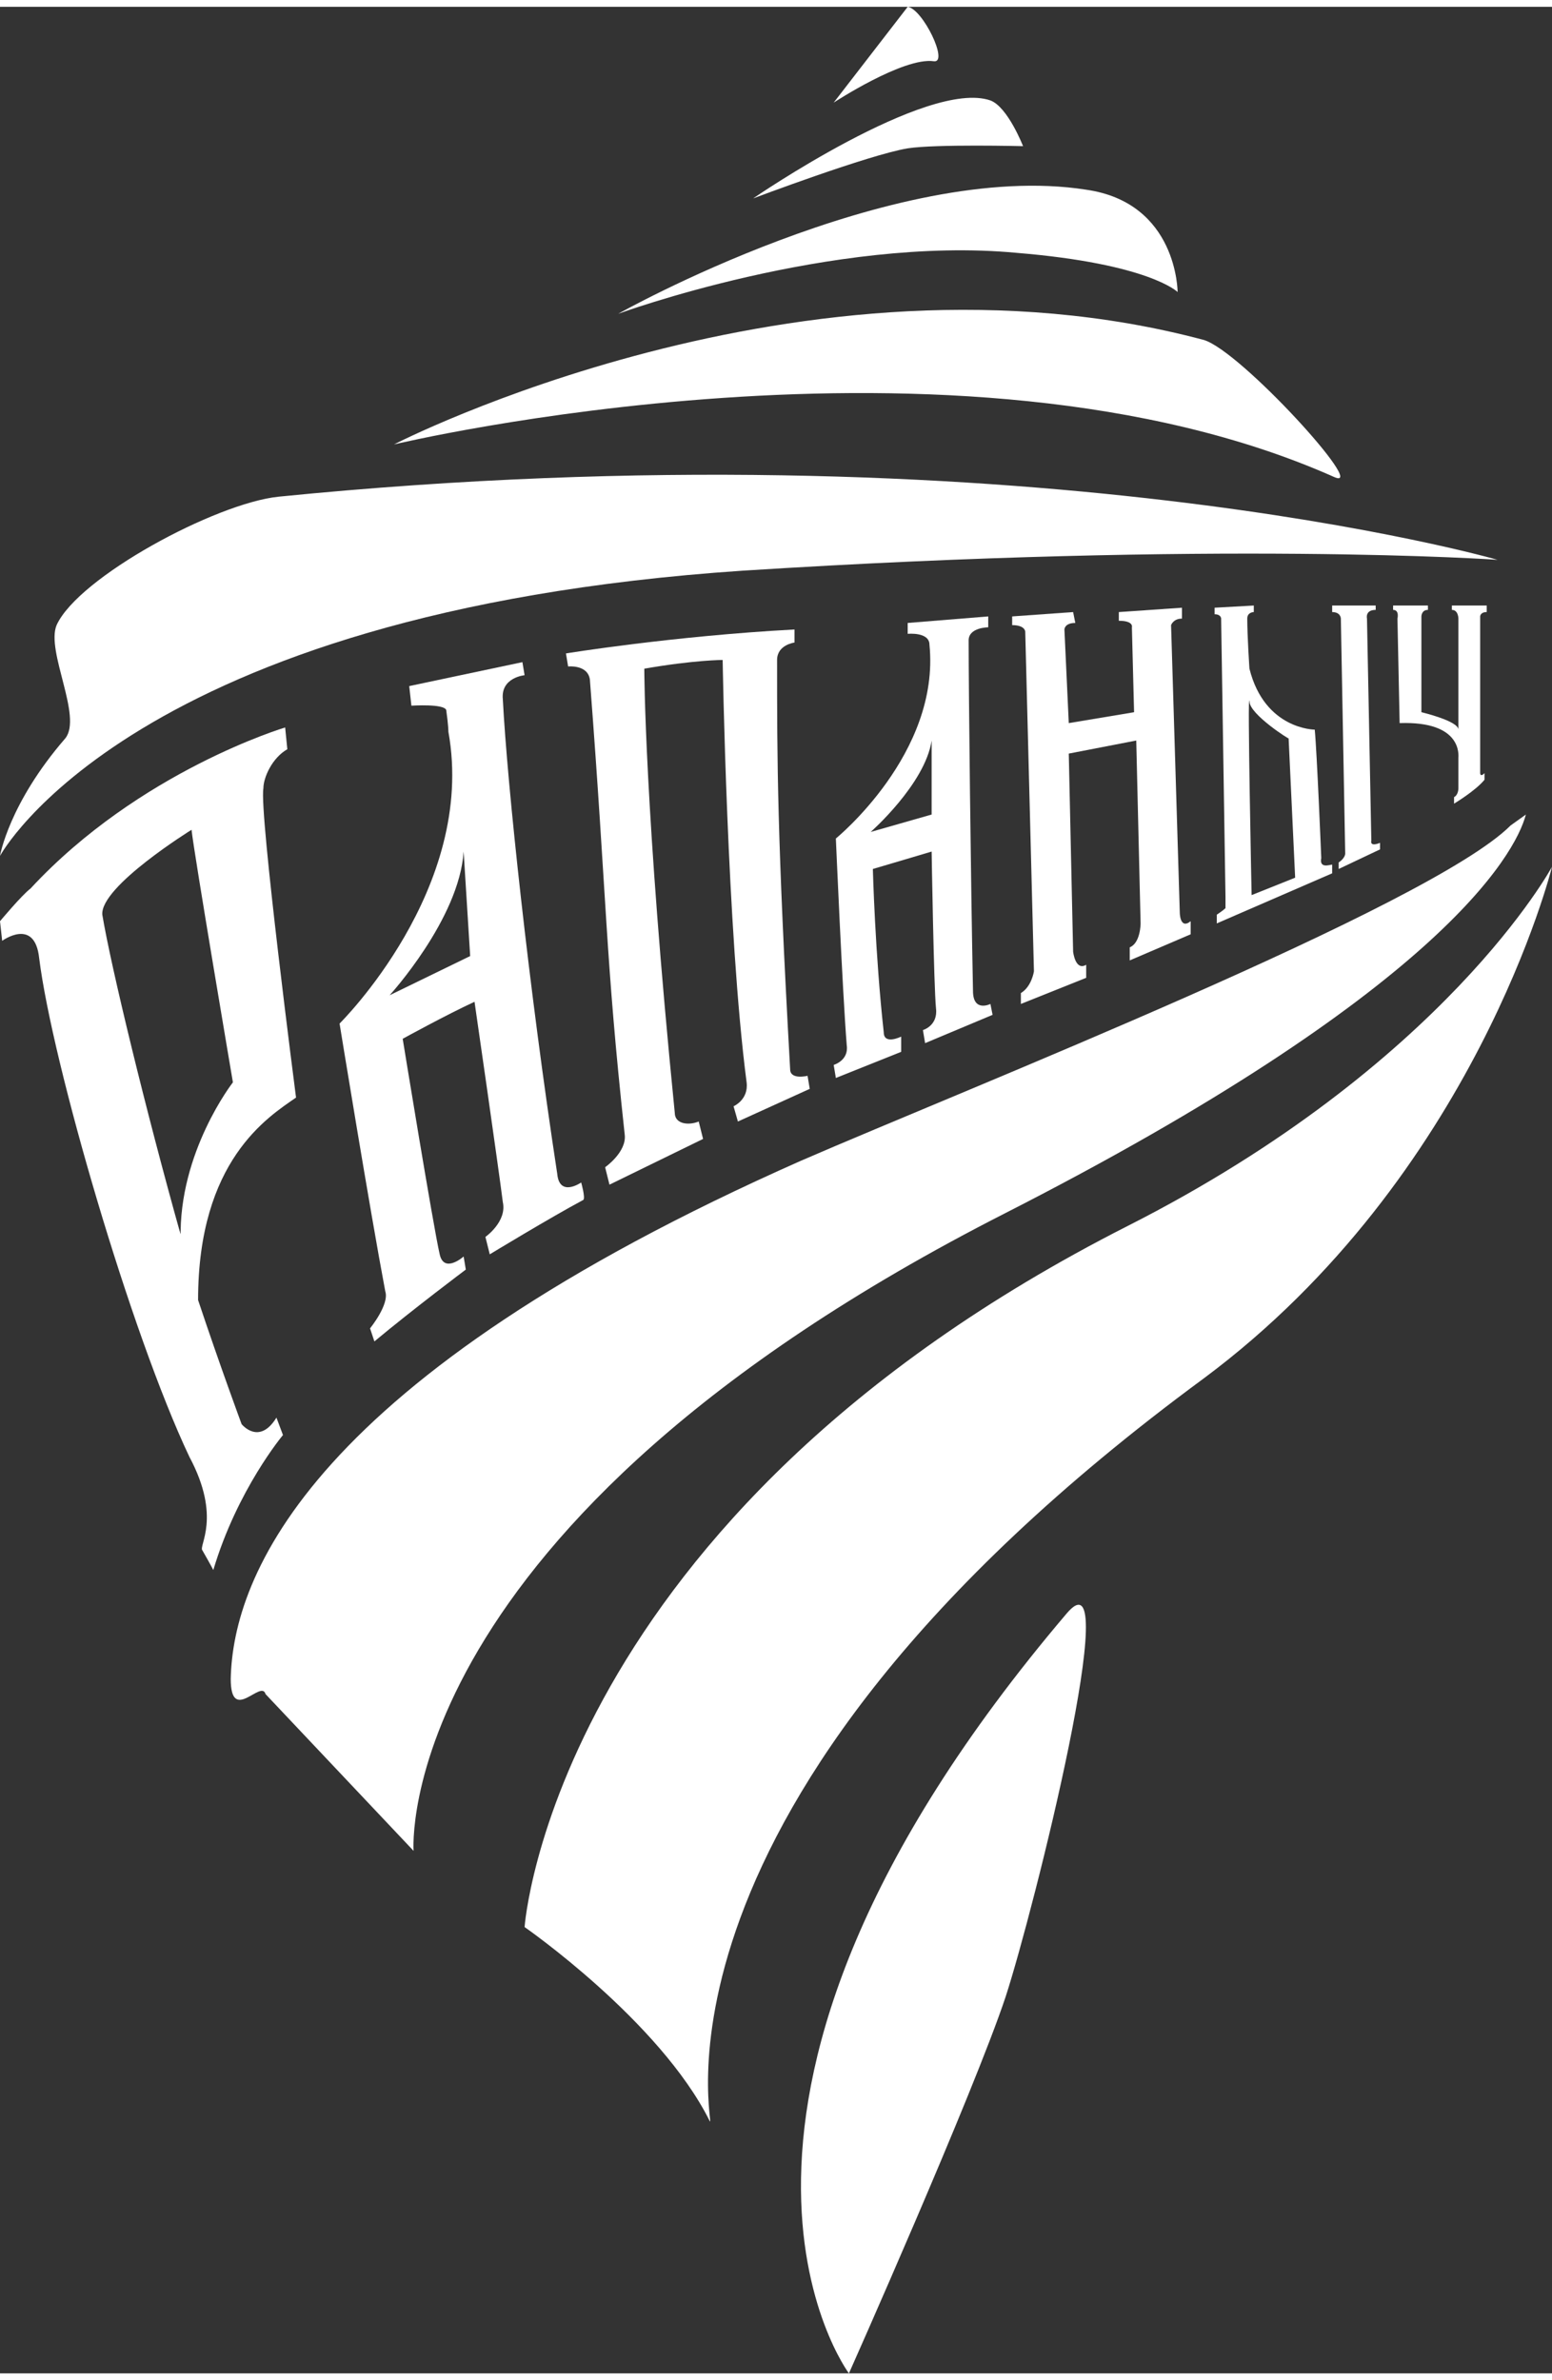 <?xml version="1.0" encoding="UTF-8"?>
<!DOCTYPE svg PUBLIC "-//W3C//DTD SVG 1.1//EN" "http://www.w3.org/Graphics/SVG/1.1/DTD/svg11.dtd">
<!-- Creator: CorelDRAW 2020 (64-Bit) -->
<svg xmlns="http://www.w3.org/2000/svg" xml:space="preserve" width="30px" height="46px" version="1.1" style="shape-rendering:geometricPrecision; text-rendering:geometricPrecision; image-rendering:optimizeQuality; fill-rule:evenodd; clip-rule:evenodd"
viewBox="0 0 7.13 10.87"
 xmlns:xlink="http://www.w3.org/1999/xlink"
 xmlns:xodm="http://www.corel.com/coreldraw/odm/2003">
 <rect x="0" y="0" width="7.13" height="10.87" fill="#333333" stroke="none"/>
 <defs>
  <style type="text/css">
   <![CDATA[
    .fil0 {fill:#ffffff;fill-rule:nonzero}
   ]]>
  </style>
 </defs>
 <g id="Слой_x0020_1">
  <g id="_1032317424">
   <path class="fil0" d="M5.18 5.6c-2.64,1.34 -2.77,3.22 -2.77,3.22 0,0 0.62,0.43 0.85,0.89 0.04,0.08 -0.42,-1.43 2.27,-3.41 1.25,-0.93 1.6,-2.35 1.6,-2.35 0,0 -0.49,0.91 -1.95,1.65l0 0z"/>
   <path class="fil0" d="M4.9 7.38c-1.92,2.26 -1,3.49 -1,3.49 0,0 0.57,-1.28 0.72,-1.73 0.13,-0.4 0.55,-2.08 0.28,-1.76z"/>
   <path class="fil0" d="M0 3.9c0,0 0.6,-1.12 3.41,-1.31 2.2,-0.14 3.47,-0.05 3.47,-0.05 0,0 -2.19,-0.63 -5.6,-0.29 -0.29,0.03 -0.92,0.37 -1.02,0.59 -0.05,0.12 0.12,0.42 0.04,0.52 -0.26,0.3 -0.3,0.54 -0.3,0.54l0 0z"/>
   <path class="fil0" d="M6.13 2.16c0.16,0.07 -0.43,-0.58 -0.6,-0.63 -1.84,-0.49 -3.72,0.48 -3.72,0.48 0,0 2.59,-0.62 4.32,0.15z"/>
   <path class="fil0" d="M4.67 1.13c0.61,0.05 0.74,0.18 0.74,0.18 0,0 0,-0.41 -0.42,-0.47 -0.89,-0.14 -2.15,0.57 -2.15,0.57 0,0 0.98,-0.36 1.83,-0.28z"/>
   <path class="fil0" d="M4.7 0.64c0,0 -0.07,-0.18 -0.15,-0.21 -0.29,-0.1 -1.09,0.45 -1.09,0.45 0,0 0.53,-0.2 0.71,-0.23 0.13,-0.02 0.53,-0.01 0.53,-0.01z"/>
   <path class="fil0" d="M4.29 0.25c0.07,0.01 -0.05,-0.24 -0.12,-0.25l-0.34 0.44c0,0 0.32,-0.21 0.46,-0.19z"/>
   <path class="fil0" d="M2.23 5.65l0.02 0.08c0,0 0.28,-0.17 0.43,-0.25 0.01,-0.01 -0.01,-0.08 -0.01,-0.08 0,0 -0.1,0.07 -0.11,-0.04 -0.13,-0.85 -0.23,-1.79 -0.25,-2.18 -0.01,-0.1 0.1,-0.11 0.1,-0.11l-0.01 -0.06 -0.52 0.11 0.01 0.09c0,0 0.15,-0.01 0.16,0.02 0.01,0.07 0.01,0.1 0.01,0.1 0.13,0.72 -0.5,1.34 -0.5,1.34 0,0 0.14,0.86 0.21,1.23 0.02,0.06 -0.07,0.17 -0.07,0.17l0.02 0.06c0.18,-0.15 0.42,-0.33 0.42,-0.33l-0.01 -0.06c0,0 -0.09,0.08 -0.11,-0.01 -0.03,-0.13 -0.17,-0.99 -0.17,-0.99 0,0 0.2,-0.11 0.33,-0.17 0,0 0.11,0.76 0.13,0.92 0.02,0.09 -0.08,0.16 -0.08,0.16l0 0zm-0.44 -1.11l0 0c0,0 0.32,-0.35 0.34,-0.66l0.03 0.48 -0.37 0.18z"/>
   <path class="fil0" d="M3.37 5.05l0.02 0.07 0.33 -0.15 -0.01 -0.06c0,0 -0.08,0.02 -0.08,-0.03 -0.06,-1.07 -0.06,-1.42 -0.06,-1.88 0,-0.07 0.08,-0.08 0.08,-0.08l0 -0.06c-0.56,0.03 -1.05,0.11 -1.05,0.11l0.01 0.06c0,0 0.09,-0.01 0.1,0.06 0.08,1.04 0.07,1.26 0.16,2.09 0.01,0.08 -0.09,0.15 -0.09,0.15l0.02 0.08 0.43 -0.21 -0.02 -0.08c-0.05,0.02 -0.11,0.01 -0.11,-0.04 -0.14,-1.4 -0.14,-2.04 -0.14,-2.04 0.23,-0.04 0.36,-0.04 0.36,-0.04 0,0 0.02,1.25 0.11,1.94 0.01,0.08 -0.06,0.11 -0.06,0.11z"/>
   <path class="fil0" d="M5.19 4.32l0 0.06 0.28 -0.12 0 -0.06c-0.05,0.04 -0.05,-0.04 -0.05,-0.04l-0.04 -1.32c0,0 0.01,-0.03 0.05,-0.03l0 -0.05 -0.29 0.02 0 0.04c0.07,0 0.06,0.03 0.06,0.03l0.01 0.39 -0.3 0.05 -0.02 -0.43c0,0 0,-0.03 0.05,-0.03l-0.01 -0.05 -0.28 0.02 0 0.04c0.06,0 0.06,0.03 0.06,0.03l0.04 1.56c0,0 -0.01,0.07 -0.06,0.1l0 0.05 0.3 -0.12 0 -0.06c-0.05,0.03 -0.06,-0.06 -0.06,-0.06l-0.02 -0.91 0.31 -0.06 0.02 0.84c0,0 0,0.09 -0.05,0.11l0 0z"/>
   <path class="fil0" d="M5.59 4.17l0 0.04 0.53 -0.23c0,-0.02 0,-0.04 0,-0.04 -0.01,0 -0.06,0.02 -0.05,-0.03 0,0 -0.02,-0.49 -0.03,-0.59 0,0 -0.23,0 -0.3,-0.28 0,0 -0.01,-0.15 -0.01,-0.23 0,-0.03 0.03,-0.03 0.03,-0.03 0,-0.02 0,-0.03 0,-0.03l-0.18 0.01 0 0.03c0.03,0 0.03,0.02 0.03,0.02l0.02 1.28c0,0 0,0.04 0,0.05 -0.01,0.01 -0.04,0.03 -0.04,0.03l0 0zm0.15 -0.98l0 0c0,0.06 0.19,0.18 0.18,0.17l0.03 0.64 -0.2 0.08c0,0 -0.02,-0.96 -0.01,-0.89l0 0z"/>
   <path class="fil0" d="M6.15 3.93l0 0.03 0.19 -0.09 0 -0.03c-0.05,0.02 -0.04,-0.01 -0.04,-0.01l-0.02 -1.02c0,0 -0.01,-0.04 0.04,-0.04l0 -0.02 -0.2 0 0 0.03c0.04,0 0.04,0.03 0.04,0.03l0.02 1.08c0,0 0,0.02 -0.03,0.04z"/>
   <path class="fil0" d="M6.83 2.78l0 -0.03 -0.16 0 0 0.02c0.03,0 0.03,0.04 0.03,0.04l0 0.51c0,-0.04 -0.17,-0.08 -0.17,-0.08 0,-0.15 0,-0.44 0,-0.44 0,0 0,-0.03 0.03,-0.03l0 -0.02 -0.16 0 0 0.02c0.03,0 0.02,0.04 0.02,0.04l0.01 0.48c0.29,-0.01 0.27,0.15 0.27,0.16l0 0.14c0,0 0,0.03 -0.02,0.04l0 0.03c0,0 0.1,-0.06 0.14,-0.11l0 -0.03c-0.02,0.02 -0.02,0 -0.02,0l0 -0.72c0,0 0,-0.02 0.03,-0.02l0 0z"/>
   <path class="fil0" d="M4.24 4.7l0.01 0.06 0.31 -0.13 -0.01 -0.05c0,0 -0.08,0.04 -0.08,-0.06 -0.01,-0.5 -0.02,-1.37 -0.02,-1.61 0,-0.06 0.09,-0.06 0.09,-0.06l0 -0.05 -0.37 0.03 0 0.05c0,0 0.1,-0.01 0.1,0.05 0.05,0.5 -0.43,0.89 -0.43,0.89 0,0 0.03,0.7 0.05,0.95 0.01,0.07 -0.06,0.09 -0.06,0.09l0.01 0.06c0.15,-0.06 0.3,-0.12 0.3,-0.12l0 -0.07c0,0 -0.08,0.04 -0.08,-0.02 -0.04,-0.36 -0.05,-0.75 -0.05,-0.75 0,0 0.17,-0.05 0.27,-0.08 0,0 0.01,0.62 0.02,0.72 0.01,0.08 -0.06,0.1 -0.06,0.1l0 0zm0.04 -0.99l0 0 -0.28 0.08c0,0 0.25,-0.22 0.28,-0.42l0 0.34z"/>
   <path class="fil0" d="M1.27 6.48c-0.08,0.13 -0.16,0.03 -0.16,0.03 0,0 -0.1,-0.27 -0.2,-0.57 0,0 0,0 0,0 0,-0.64 0.32,-0.84 0.45,-0.93 0,0 -0.17,-1.31 -0.15,-1.42 0,-0.05 0.04,-0.14 0.11,-0.18l-0.01 -0.1c0,0 -0.67,0.2 -1.17,0.74 -0.04,0.03 -0.14,0.15 -0.14,0.15l0.01 0.09c0,0 0.15,-0.11 0.17,0.08 0.06,0.48 0.42,1.72 0.69,2.29 0.15,0.28 0.04,0.41 0.06,0.43 0.04,0.07 0.05,0.09 0.05,0.09 0.11,-0.37 0.32,-0.62 0.32,-0.62l-0.03 -0.08 0 0zm-0.39 -2.7l0 0c0.01,0.1 0.19,1.16 0.19,1.16 0,0 -0.25,0.32 -0.24,0.72l0 0c0,0.01 0,0.01 0,0.01 0,0 0,0 0,0 0,0 0,0 0,0 0,0 0,0 0,0 0,0 0,0 0,0 0,-0.01 0,-0.02 0,-0.03 -0.16,-0.57 -0.32,-1.23 -0.36,-1.47 -0.01,-0.13 0.41,-0.39 0.41,-0.39z"/>
   <path class="fil0" d="M0.83 5.64c0,0.01 0,0.02 0,0.03 0,0 0,0 0,0 0,0 0,-0.01 0,-0.01l-0.03 -0.11c0.01,0.03 0.02,0.06 0.03,0.09l0 0z"/>
   <path class="fil0" d="M4.62 5.54c1.98,-1.01 2.34,-1.64 2.39,-1.83l-0.07 0.05 0 0c-0.37,0.37 -2.5,1.21 -3.26,1.54 -2.26,1 -2.61,1.91 -2.62,2.38 0,0.21 0.14,0 0.16,0.07l0.68 0.72c0,0 -0.11,-1.49 2.72,-2.93l0 0z"/>
  </g>
 </g>
</svg>
